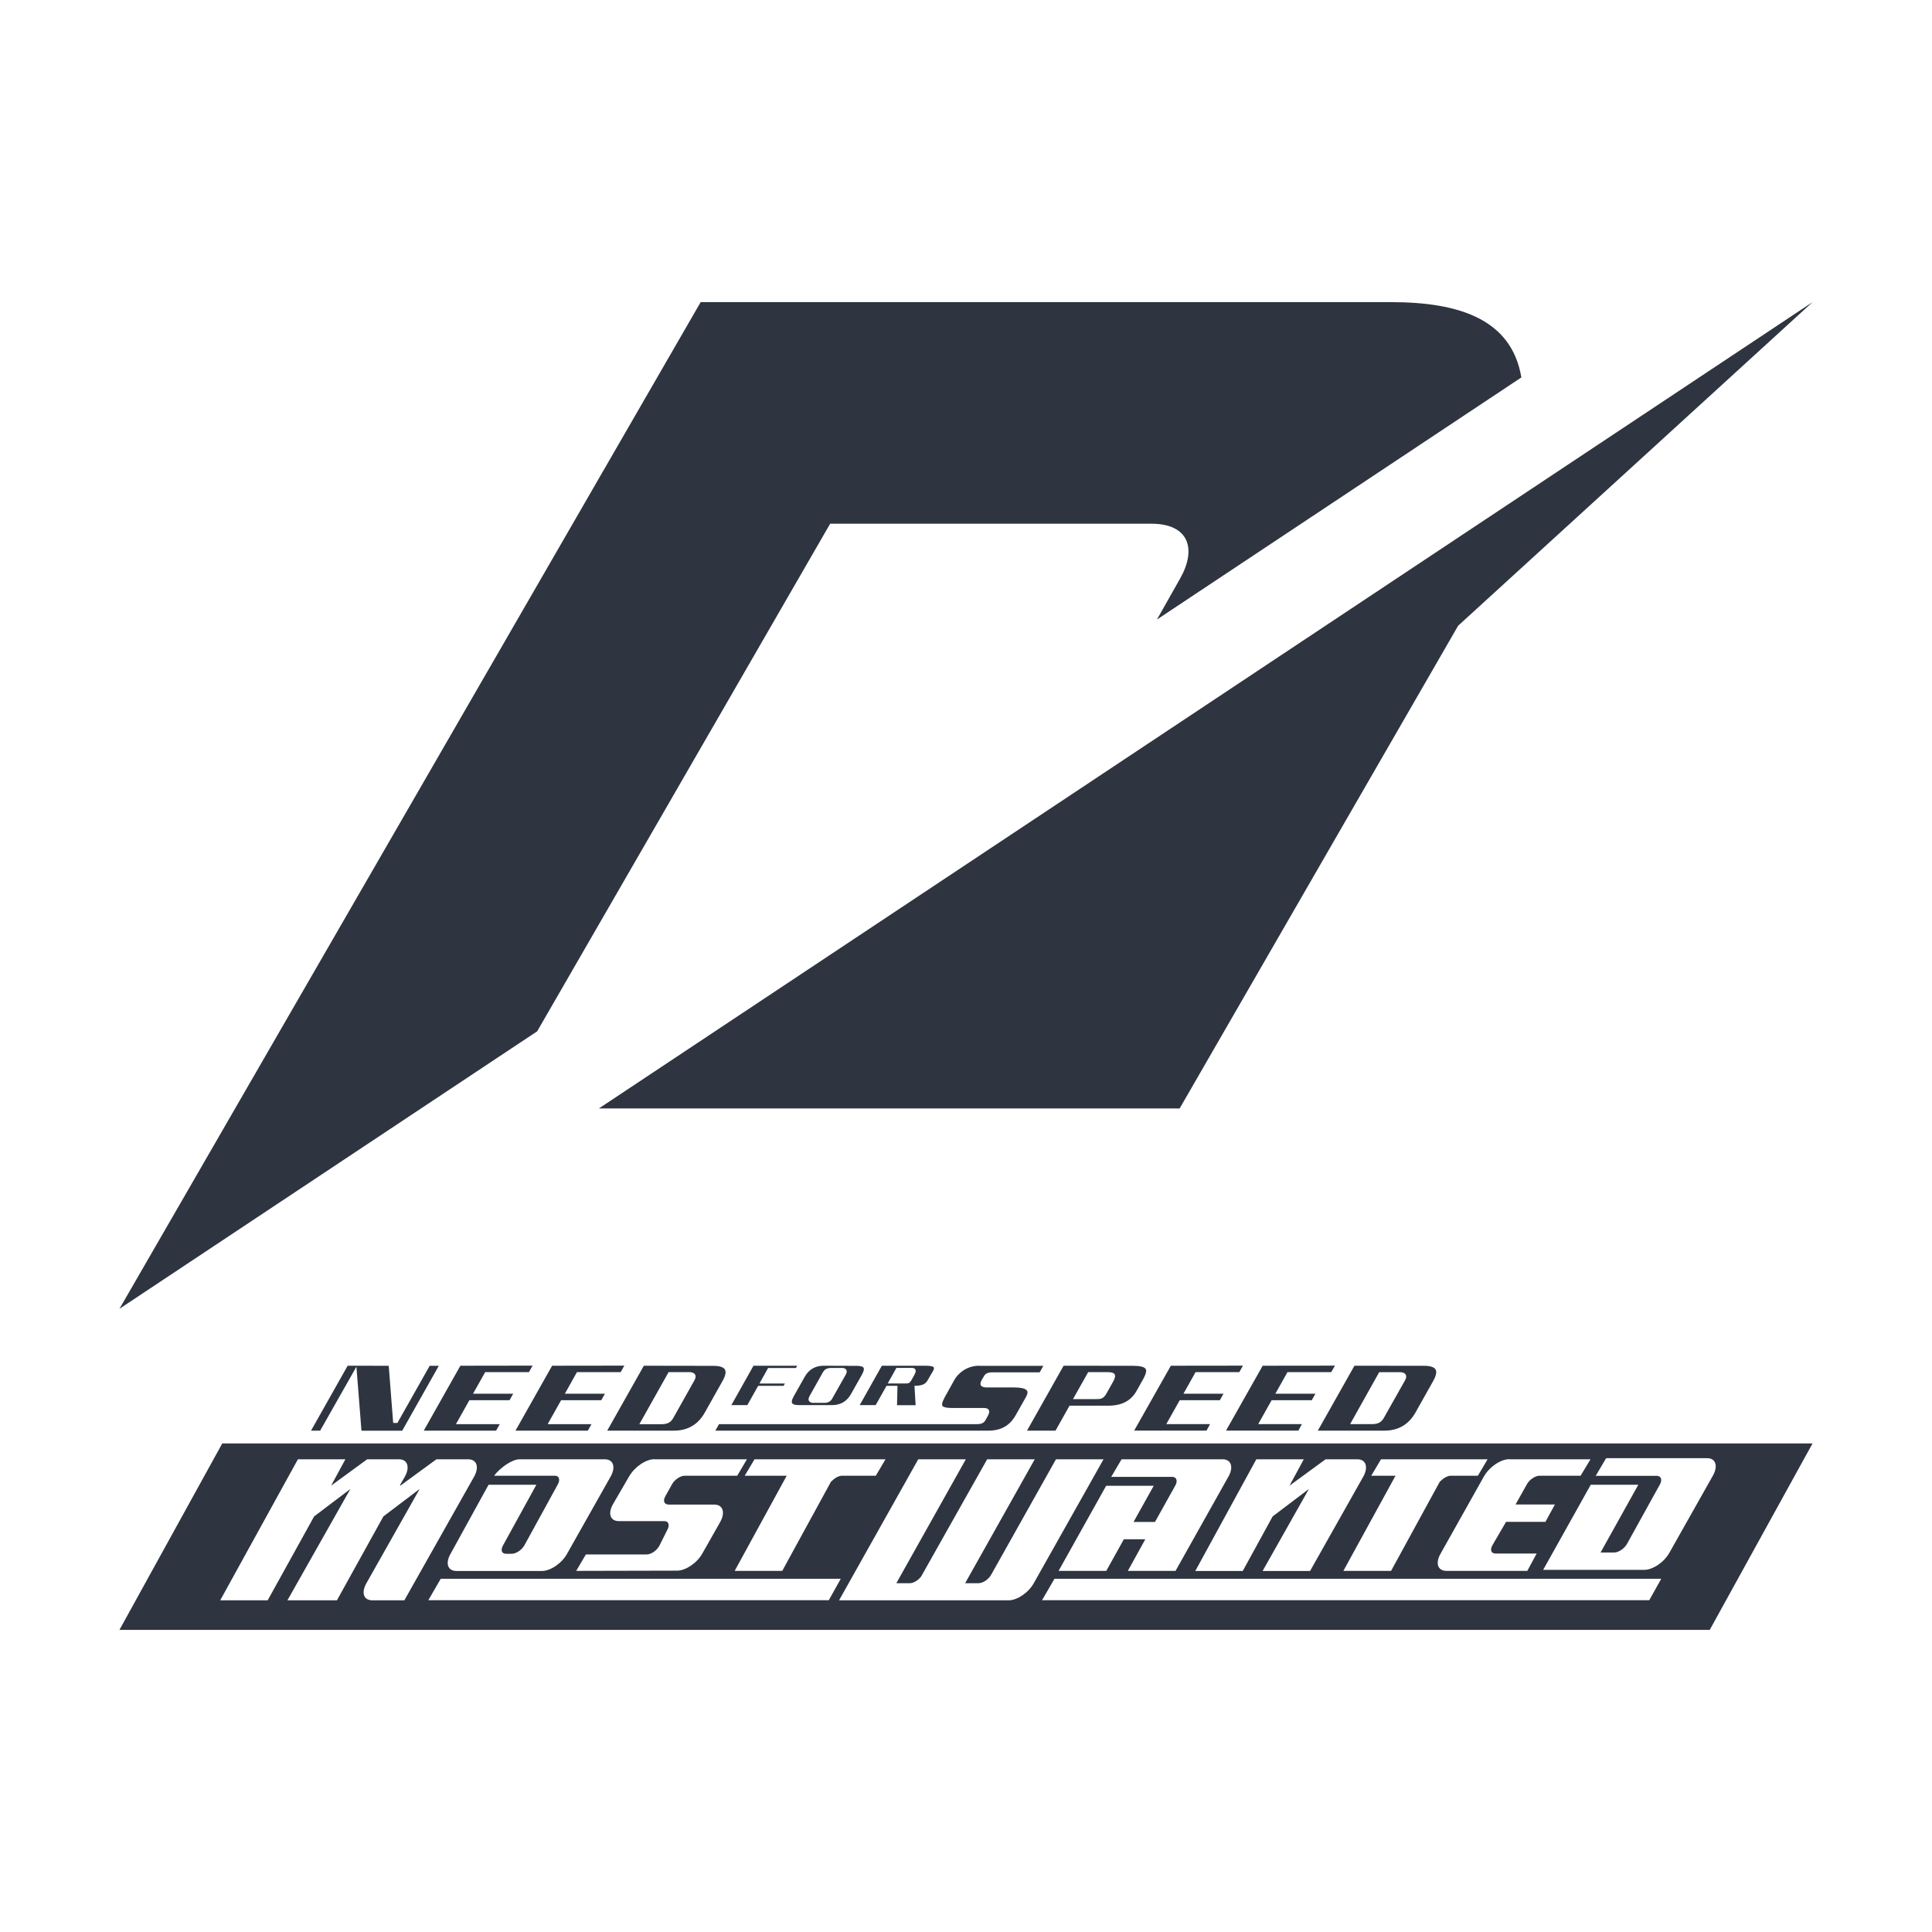 <?xml version='1.0' encoding='UTF-8'?>
<svg xmlns:inkscape="http://www.inkscape.org/namespaces/inkscape" xmlns:sodipodi="http://sodipodi.sourceforge.net/DTD/sodipodi-0.dtd" xmlns="http://www.w3.org/2000/svg" xmlns:svg="http://www.w3.org/2000/svg" xmlns:rdf="http://www.w3.org/1999/02/22-rdf-syntax-ns#" xmlns:cc="http://creativecommons.org/ns#" xmlns:dc="http://purl.org/dc/elements/1.1/" width="64" height="64" version="1.1" viewBox="0 0 16.933 16.933" id="svg7" sodipodi:docname="steam_icon_1262560.svg" inkscape:version="1.4.2 (ebf0e940d0, 2025-05-08)">
  <sodipodi:namedview id="namedview7" pagecolor="#9c4444" bordercolor="#2e3440" borderopacity="0.25" inkscape:showpageshadow="2" inkscape:pageopacity="0.0" inkscape:pagecheckerboard="0" inkscape:deskcolor="#d1d1d1" inkscape:zoom="4.3531261" inkscape:cx="36.180895" inkscape:cy="39.971275" inkscape:window-width="2560" inkscape:window-height="1376" inkscape:window-x="0" inkscape:window-y="0" inkscape:window-maximized="1" inkscape:current-layer="svg7" showgrid="false"/>
  <defs id="defs2">
    <style id="current-color-scheme" type="text/css">.ColorScheme-Text {color:#2e3440} .ColorScheme-Highlight {color:#3b4252}</style>
  </defs>
  <path id="path5" class="ColorScheme-Text" style="fill:#2e3440;fill-opacity:1;fill-rule:evenodd;stroke-width:0.082" d="m 6.141,2.648 -5.094,8.823 3.661,-2.432 2.568,-4.449 h 2.814 c 0.332,0 0.399,0.222 0.254,0.479 l -0.204,0.361 3.194,-2.122 C 13.249,2.801 12.794,2.648 12.192,2.648 Z m 9.745,0 L 5.249,9.715 H 10.339 L 12.78,5.484 Z M 3.047,11.97 2.726,12.539 h 0.08 l 0.317,-0.559 0.001,4.62e-4 0.044,0.559 h 0.357 l 0.321,-0.569 h -0.08 l -0.283,0.501 h -0.037 l -0.039,-0.501 z m 0.988,0 -0.321,0.569 h 0.634 l 0.032,-0.057 h -0.384 l 0.118,-0.21 h 0.352 l 0.032,-0.057 h -0.352 l 0.106,-0.188 v -9.24e-4 h 9.23e-4 0.383 l 0.032,-0.057 z m 0.804,0 -0.321,0.569 h 0.634 l 0.032,-0.057 h -0.384 l 0.118,-0.21 h 0.352 l 0.032,-0.057 h -0.351 l 0.105,-0.188 4.6e-4,-9.24e-4 h 4.62e-4 0.383 l 0.032,-0.057 z m 0.804,0 -0.321,0.569 h 0.583 9.23e-4 c 0.121,-8.6e-5 0.212,-0.053 0.271,-0.158 l 0.154,-0.274 c 0.027,-0.047 0.035,-0.083 0.023,-0.103 -0.011,-0.021 -0.046,-0.033 -0.103,-0.033 z m 0.961,0 -0.194,0.345 h 0.14 l 0.095,-0.169 h 0.223 l 0.011,-0.02 h -0.223 l 0.076,-0.136 h 0.244 l 0.011,-0.02 z m 0.615,0 c -0.074,7e-5 -0.13,0.033 -0.166,0.097 l -0.098,0.174 c -0.015,0.028 -0.019,0.046 -0.012,0.057 0.006,0.011 0.024,0.016 0.056,0.017 h 0.294 c 0.073,-6.7e-5 0.129,-0.032 0.165,-0.096 l 0.098,-0.174 c 0.015,-0.029 0.019,-0.046 0.013,-0.057 -0.006,-0.011 -0.024,-0.016 -0.056,-0.017 z m 0.51,0 -0.194,0.345 h 0.14 l 0.095,-0.169 h 0.095 9.22e-4 v 9.23e-4 l -0.004,0.169 h 0.163 l -0.01,-0.169 V 12.146 h 9.23e-4 c 0.08,-3.29e-4 0.099,-0.023 0.114,-0.048 l 0.043,-0.074 v -9.23e-4 h 4.62e-4 c 0.012,-0.019 0.015,-0.031 0.011,-0.038 h -4.61e-4 c -0.006,-0.011 -0.028,-0.014 -0.066,-0.015 z m 0.854,0 c -0.049,0 -0.094,0.013 -0.135,0.038 -0.036,0.023 -0.066,0.054 -0.086,0.091 l -0.082,0.147 -0.007,0.015 c -0.007,0.015 -0.014,0.028 -0.015,0.038 -0.002,0.009 -4.62e-4,0.017 0.001,0.021 v 4.61e-4 4.62e-4 h 4.62e-4 v 4.61e-4 c 0.006,0.009 0.026,0.019 0.089,0.019 h 0.258 c 0.031,-0.002 0.051,0.003 0.059,0.016 0.007,0.01 0.006,0.025 -0.003,0.044 l -4.62e-4,9.24e-4 v 4.61e-4 l -0.023,0.042 h -4.62e-4 v 4.62e-4 c -0.016,0.029 -0.036,0.038 -0.082,0.038 h -2.255 l -0.032,0.057 h 2.39 4.62e-4 c 0.057,-6.7e-5 0.105,-0.011 0.145,-0.034 0.039,-0.022 0.07,-0.055 0.096,-0.1 l 0.091,-0.161 c 0.017,-0.03 0.018,-0.05 0.003,-0.062 -0.017,-0.015 -0.055,-0.022 -0.11,-0.022 h -0.225 c -0.032,0.002 -0.053,-0.004 -0.062,-0.016 -0.007,-0.01 -0.006,-0.024 0.002,-0.041 v -9.23e-4 l 4.62e-4,-4.61e-4 0.022,-0.038 c 0.016,-0.028 0.037,-0.037 0.086,-0.036 h 0.404 l 0.032,-0.057 h -0.562 z m 0.739,0 -0.321,0.569 h 0.25 l 0.123,-0.219 h 0.341 c 0.117,-1.88e-4 0.198,-0.043 0.246,-0.129 l 4.6e-4,-4.62e-4 0.06,-0.107 c 0.024,-0.044 0.03,-0.073 0.018,-0.088 -0.013,-0.016 -0.051,-0.025 -0.11,-0.025 z m 0.94,0 -4.62e-4,4.61e-4 -0.321,0.568 h 0.634 l 0.031,-0.057 h -0.383 -9.23e-4 l 9.23e-4,-9.23e-4 0.117,-0.208 4.62e-4,-4.62e-4 h 4.62e-4 0.351 l 0.032,-0.057 h -0.35 -9.23e-4 l 4.62e-4,-9.23e-4 0.105,-0.187 v -9.22e-4 h 9.23e-4 0.383 l 0.032,-0.057 z m 0.805,0 -4.62e-4,4.61e-4 -0.321,0.568 h 0.634 l 0.031,-0.057 h -0.382 -9.22e-4 l 4.61e-4,-9.23e-4 0.117,-0.208 4.62e-4,-4.62e-4 h 4.62e-4 0.351 l 0.032,-0.057 h -0.35 -9.23e-4 l 4.62e-4,-9.23e-4 0.105,-0.187 -4.62e-4,-9.23e-4 h 4.62e-4 l 4.61e-4,-4.61e-4 4.62e-4,4.61e-4 h 0.383 l 0.033,-0.057 z m 0.804,0 -0.321,0.569 h 0.583 4.61e-4 c 0.121,-8.6e-5 0.212,-0.053 0.272,-0.158 l 0.154,-0.274 v -4.62e-4 c 0.027,-0.047 0.035,-0.083 0.023,-0.103 -0.011,-0.021 -0.046,-0.033 -0.102,-0.033 z m -4.493,0.019 c 0.019,1.3e-4 0.033,0.006 0.039,0.016 0.007,0.01 0.005,0.025 -0.004,0.042 v 4.61e-4 l -0.12,0.212 v 4.61e-4 l -4.62e-4,4.62e-4 c -0.014,0.024 -0.036,0.035 -0.07,0.035 h -0.084 c -0.023,0.002 -0.04,-0.004 -0.048,-0.016 -0.007,-0.01 -0.005,-0.025 0.004,-0.042 l 0.119,-0.212 h 4.61e-4 v -4.61e-4 l 4.62e-4,-4.62e-4 c 0.014,-0.024 0.036,-0.035 0.07,-0.035 h 0.084 c 0.003,-2.07e-4 0.006,-4.95e-4 0.008,-4.62e-4 z m 0.611,0 c 0.002,-1.07e-4 0.004,-1.53e-4 0.006,0 0.013,9.23e-4 0.022,0.005 0.027,0.012 0.006,0.009 0.005,0.024 -0.005,0.043 v 4.61e-4 l -4.61e-4,9.24e-4 -0.026,0.047 c -0.019,0.034 -0.029,0.033 -0.058,0.033 h -0.002 -0.15 v -4.62e-4 l 0.076,-0.136 h 0.125 c 0.003,-1.95e-4 0.005,-3.62e-4 0.007,-4.61e-4 z m -2.129,0.037 h 0.168 c 0.032,-0.002 0.054,0.005 0.064,0.021 0.008,0.013 0.006,0.03 -0.006,0.051 v 4.61e-4 l -0.188,0.335 h -4.62e-4 c -0.02,0.034 -0.05,0.049 -0.1,0.049 h -0.194 z m 3.678,0 h 9.22e-4 0.175 9.23e-4 4.62e-4 v 4.61e-4 c 0.029,1.99e-4 0.046,0.006 0.054,0.019 0.008,0.014 0.003,0.035 -0.014,0.065 l -0.052,0.093 c -0.028,0.052 -0.047,0.06 -0.097,0.059 h -0.202 l 0.133,-0.236 z m 2.55,4.61e-4 h 0.168 c 0.032,-0.002 0.054,0.005 0.064,0.021 0.008,0.013 0.006,0.03 -0.006,0.051 v 4.62e-4 l -0.188,0.333 -4.62e-4,4.61e-4 -4.62e-4,4.62e-4 c -0.02,0.034 -0.051,0.049 -0.1,0.049 H 11.833 Z M 1.948,12.651 1.047,14.285 H 14.985 L 15.886,12.651 Z m 12.129,0.129 h 0.885 c 0.074,0 0.098,0.067 0.052,0.151 l -0.382,0.677 c -0.046,0.084 -0.146,0.151 -0.221,0.151 h -0.886 l 0.417,-0.746 h 0.417 l -0.331,0.594 h 0.119 c 0.038,0 0.087,-0.032 0.112,-0.074 l 0.29,-0.524 c 0.02,-0.037 0.011,-0.07 -0.021,-0.073 l 4.62e-4,-9.23e-4 h -0.543 z m -11.466,0.01 h 0.416 l -0.125,0.231 0.316,-0.231 h 0.279 c 0.074,0 0.098,0.067 0.052,0.151 l -0.044,0.077 0.004,0.003 0.316,-0.231 h 0.279 c 0.074,0 0.098,0.067 0.052,0.151 l -0.612,1.085 h -0.28 c -0.077,0 -0.1,-0.066 -0.052,-0.151 l 0.466,-0.825 -0.318,0.241 -0.407,0.735 h -0.017 -0.4 -0.017 l 0.552,-0.976 -0.318,0.241 -0.407,0.735 h -0.416 z m 1.942,0 h 0.748 c 0.074,0 0.098,0.067 0.051,0.151 l -0.382,0.677 c -0.046,0.084 -0.146,0.151 -0.221,0.151 h -0.748 c -0.077,0 -0.1,-0.067 -0.052,-0.151 l 0.333,-0.605 h 0.419 l -0.292,0.531 c -0.024,0.042 -0.012,0.074 0.026,0.074 h 0.05 c 0.038,0 0.087,-0.032 0.111,-0.074 l 0.294,-0.536 c 0.021,-0.04 0.01,-0.074 -0.026,-0.074 h -0.534 c 0.052,-0.068 0.156,-0.144 0.223,-0.144 z m 1.184,0 h 4.62e-4 0.809 l -0.085,0.144 h -0.462 c -0.036,0 -0.088,0.035 -0.109,0.074 l -0.058,0.104 c -0.024,0.041 -0.012,0.072 0.023,0.074 l -4.62e-4,0.001 h 0.406 c 0.074,0 0.098,0.067 0.052,0.151 l -0.157,0.277 c -0.046,0.084 -0.147,0.151 -0.221,0.151 l -0.885,0.002 0.085,-0.144 h 0.532 c 0.038,0 0.087,-0.032 0.111,-0.074 l 0.072,-0.144 c 0.021,-0.039 0.01,-0.074 -0.026,-0.074 h -0.236 -0.163 c -0.077,0 -0.1,-0.067 -0.051,-0.151 l 0.14,-0.241 c 0.049,-0.084 0.146,-0.151 0.223,-0.151 z m 0.876,0 h 1.148 l -0.085,0.144 h -0.297 c -0.028,0 -0.065,0.021 -0.091,0.049 h -0.003 l -0.429,0.785 H 6.439 L 6.895,12.934 h -0.368 z m 1.435,0 h 0.417 l -0.609,1.086 h 0.117 c 0.034,0 0.075,-0.025 0.101,-0.06 l 0.578,-1.026 h 0.417 l -0.61,1.086 h 0.117 c 0.038,0 0.087,-0.032 0.111,-0.074 l 0.568,-1.012 h 0.417 l -0.611,1.085 c -0.046,0.084 -0.146,0.151 -0.221,0.151 h -1.486 z m 1.782,0 h 0.886 c 0.074,0 0.098,0.067 0.051,0.151 L 10.303,13.768 H 9.885 L 10.038,13.491 H 9.85 l -0.154,0.277 h -0.418 l 0.417,-0.746 H 10.112 l -0.177,0.317 h 0.188 l 0.179,-0.321 c 0.02,-0.037 0.011,-0.07 -0.021,-0.073 l 4.62e-4,-9.23e-4 H 9.739 Z m 1.181,0 h 0.416 l -0.125,0.231 0.316,-0.231 h 0.279 c 0.074,0 0.098,0.067 0.052,0.151 l -0.467,0.828 h -0.416 l 0.406,-0.719 -0.318,0.241 -0.262,0.478 h -0.416 z m 1.093,0 h 0.934 l -0.085,0.144 h -0.238 c -0.028,0 -0.065,0.021 -0.091,0.049 h -0.003 l -0.429,0.785 H 11.774 L 12.231,12.934 h -0.213 z m 1.126,0 h 0.71 l -0.087,0.144 h -0.361 c -0.036,0 -0.088,0.035 -0.109,0.074 l -0.1,0.178 h 0.345 l -0.083,0.152 h -0.345 l -0.119,0.204 c -0.024,0.042 -0.012,0.074 0.027,0.074 h 0.36 l -0.082,0.152 h -0.708 c -0.077,0 -0.1,-0.067 -0.052,-0.151 l 0.38,-0.677 c 0.048,-0.084 0.147,-0.151 0.223,-0.151 z M 3.863,13.837 h 3.506 l -0.105,0.188 h -3.51 z m 5.379,0 h 5.318 l -0.105,0.188 H 9.133 Z"/>
</svg>
